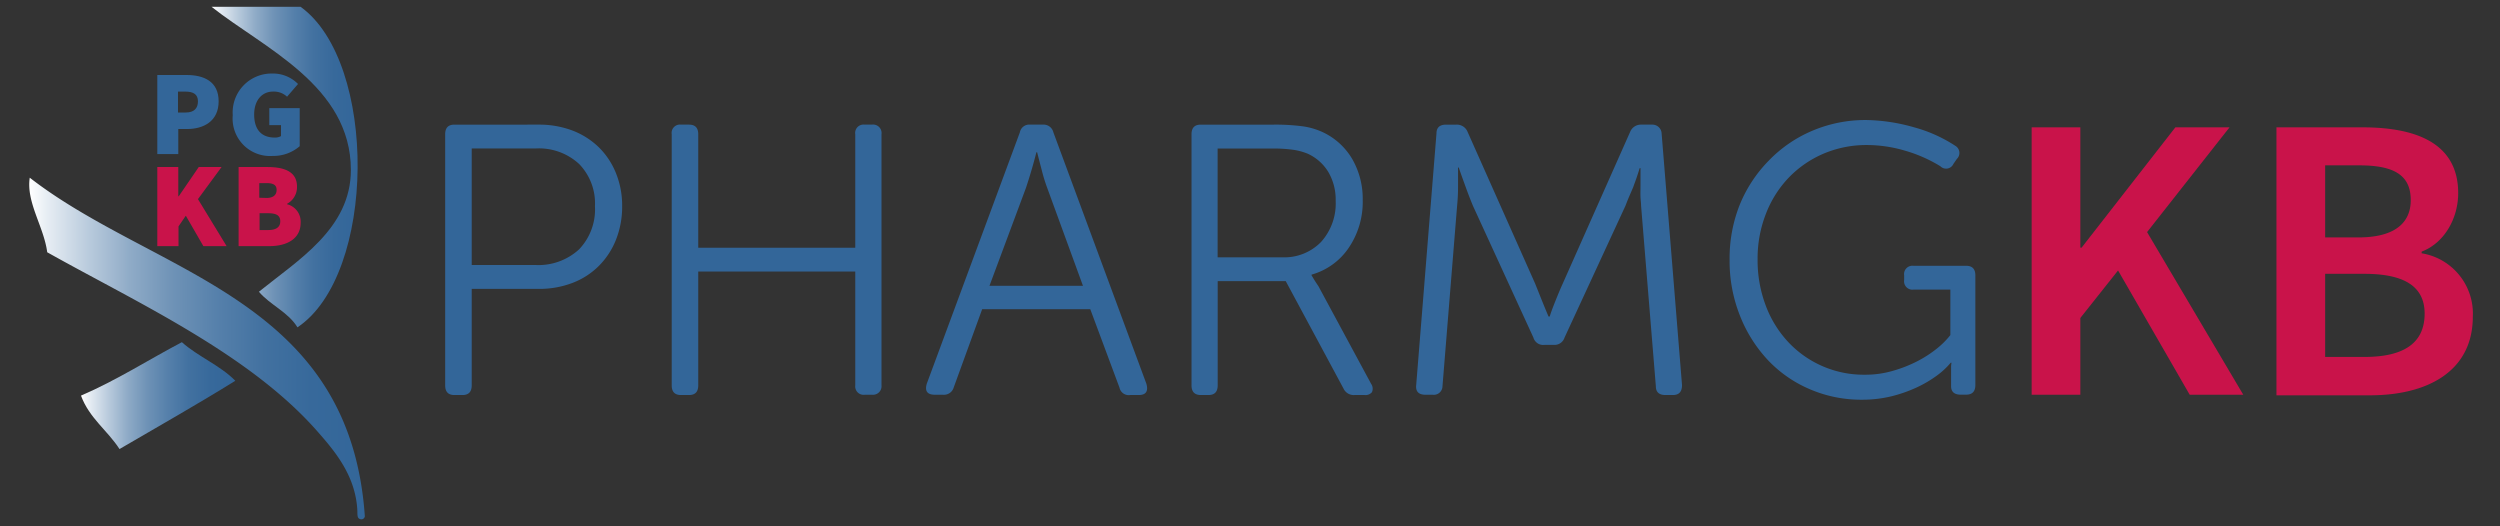 <svg xmlns="http://www.w3.org/2000/svg" xmlns:xlink="http://www.w3.org/1999/xlink" viewBox="0 0 342 72"><rect x="0" y="0" width="342" height="72" fill="#333333" stroke="none"/><defs><linearGradient id="a" x1="4" y1="47.71" x2="49.91" y2="47.71" gradientUnits="userSpaceOnUse"><stop offset="0" stop-color="#fff"/><stop offset="0.05" stop-color="#e8eef4"/><stop offset="0.18" stop-color="#b8cadc"/><stop offset="0.3" stop-color="#8fabc7"/><stop offset="0.43" stop-color="#6e92b6"/><stop offset="0.57" stop-color="#547faa"/><stop offset="0.7" stop-color="#4271a0"/><stop offset="0.84" stop-color="#37699b"/><stop offset="1" stop-color="#369"/></linearGradient><linearGradient id="b" x1="11.08" y1="54.12" x2="32.19" y2="54.12" xlink:href="#a"/><linearGradient id="c" x1="28.94" y1="22.86" x2="48.93" y2="22.86" xlink:href="#a"/></defs><path d="M60.9,18.36c0-.87.42-1.31,1.26-1.31H73.69a12.83,12.83,0,0,1,4.63.81,10.61,10.61,0,0,1,3.6,2.29,10.38,10.38,0,0,1,2.34,3.53,11.78,11.78,0,0,1,.85,4.52,12.21,12.21,0,0,1-.85,4.61,10.55,10.55,0,0,1-2.34,3.57,10.24,10.24,0,0,1-3.6,2.32,12.62,12.62,0,0,1-4.63.82H64.53v13.2q0,1.32-1.26,1.32H62.16q-1.26,0-1.26-1.32ZM73.21,36.25a8.21,8.21,0,0,0,6-2.13,7.9,7.9,0,0,0,2.18-5.92,7.72,7.72,0,0,0-2.16-5.76,8.09,8.09,0,0,0-5.94-2.13H64.53V36.25Z" fill="#369"/><path d="M91.89,18.36a1.14,1.14,0,0,1,1.27-1.31h1.1c.84,0,1.26.44,1.26,1.31V33.89H117V18.36a1.14,1.14,0,0,1,1.27-1.31h1a1.16,1.16,0,0,1,1.32,1.31V52.72A1.17,1.17,0,0,1,119.31,54h-1A1.15,1.15,0,0,1,117,52.72V37.15H95.52V52.72q0,1.32-1.26,1.32h-1.1c-.85,0-1.27-.44-1.27-1.32Z" fill="#369"/><path d="M139.52,18.1a1.3,1.3,0,0,1,1.42-1.05h1.73a1.37,1.37,0,0,1,1.43,1.05l12.73,34.41q.42,1.53-1.05,1.53h-1.16a1.29,1.29,0,0,1-1.47-1l-4-10.74H134.36L130.47,53A1.39,1.39,0,0,1,129,54h-1.1c-1.06,0-1.42-.51-1.11-1.53Zm8.63,21-4.9-13.42a22.3,22.3,0,0,1-.73-2.37c-.25-.95-.46-1.77-.64-2.48h-.1c-.18.71-.4,1.53-.68,2.48s-.53,1.73-.74,2.37l-5,13.42Z" fill="#369"/><path d="M163,18.36c0-.87.42-1.31,1.26-1.31h10a28.76,28.76,0,0,1,3.95.23,9.65,9.65,0,0,1,2.78.82A9.19,9.19,0,0,1,185,21.78a10.89,10.89,0,0,1,1.42,5.58,11.17,11.17,0,0,1-1.92,6.55,9.11,9.11,0,0,1-5.08,3.66v.1l.34.56c.16.26.36.57.6.92l7.21,13.36a1.15,1.15,0,0,1,.11,1.14,1.13,1.13,0,0,1-1,.39h-1.37a1.54,1.54,0,0,1-1.52-.89l-7.9-14.69h-9.31V52.72c0,.88-.42,1.32-1.27,1.32h-1.1Q163,54,163,52.72ZM175.41,35.2a7,7,0,0,0,5.31-2.1,7.86,7.86,0,0,0,2-5.63,7.46,7.46,0,0,0-1-3.93A6.38,6.38,0,0,0,178.83,21a8.46,8.46,0,0,0-2-.52,19.88,19.88,0,0,0-2.9-.16h-7.36V35.2Z" fill="#369"/><path d="M196.51,18.26c0-.81.44-1.21,1.31-1.21h1.42a1.58,1.58,0,0,1,1.53,1L210,38.78l.95,2.37c.35.87.65,1.59.89,2.15H212c.17-.56.44-1.28.79-2.15s.68-1.67,1-2.37L223,18.05a1.58,1.58,0,0,1,1.53-1H226a1.26,1.26,0,0,1,1.31,1.21l2.79,34.41c0,.91-.39,1.37-1.26,1.37h-1c-.88,0-1.32-.4-1.32-1.21L224.5,28.15c0-.35-.06-.75-.08-1.21s0-.92,0-1.4,0-.92,0-1.36V23h-.11c-.11.35-.24.76-.39,1.21s-.33.92-.5,1.4L222.82,27c-.18.43-.33.83-.47,1.18l-8.32,18a1.44,1.44,0,0,1-1.47,1h-1.27a1.39,1.39,0,0,1-1.52-1l-8.26-18c-.28-.67-.62-1.53-1-2.58s-.71-1.95-.95-2.68h-.1c0,.7,0,1.58,0,2.63s-.06,1.93-.13,2.63l-2,24.68A1.18,1.18,0,0,1,196,54H195c-.95,0-1.37-.46-1.26-1.37Z" fill="#369"/><path d="M236.61,35.57A19.81,19.81,0,0,1,238,28,18.65,18.65,0,0,1,242,21.94a18,18,0,0,1,5.92-4.05,18.58,18.58,0,0,1,7.42-1.47,25,25,0,0,1,6.52,1,19.64,19.64,0,0,1,5.63,2.53,1.13,1.13,0,0,1,.21,1.79l-.47.68a1.1,1.1,0,0,1-1.79.32,19.55,19.55,0,0,0-4.84-2.13,18.45,18.45,0,0,0-5.16-.77,15,15,0,0,0-6,1.19,14.54,14.54,0,0,0-4.73,3.26,14.86,14.86,0,0,0-3.13,4.95,16.71,16.71,0,0,0-1.14,6.23,17.49,17.49,0,0,0,1.11,6.32,15,15,0,0,0,3.08,5,14.14,14.14,0,0,0,10.5,4.47,13.29,13.29,0,0,0,3.81-.53,18.14,18.14,0,0,0,3.34-1.31,16,16,0,0,0,2.69-1.74,11.38,11.38,0,0,0,1.84-1.84V39.62h-5.05a1.14,1.14,0,0,1-1.27-1.31v-.64a1.14,1.14,0,0,1,1.27-1.31h7.21c.84,0,1.26.44,1.26,1.31v15q0,1.32-1.26,1.32h-.74c-.88,0-1.32-.39-1.32-1.16V50.25a2.93,2.93,0,0,1,.06-.63h-.11a10.72,10.72,0,0,1-1.87,1.74A16.15,16.15,0,0,1,262.21,53a19.13,19.13,0,0,1-3.45,1.21,16.73,16.73,0,0,1-4,.47,17.73,17.73,0,0,1-7.21-1.45,17.07,17.07,0,0,1-5.73-4A19.08,19.08,0,0,1,238,43.12,20.19,20.19,0,0,1,236.61,35.57Z" fill="#369"/><path d="M277.93,17.42h6.66V33.88h.17l12.83-16.46H305L293.72,31.75,306.88,54h-7.33L289.75,37l-5.16,6.5V54h-6.66Z" fill="#c9134a"/><path d="M311.42,17.42h11.76c7.56,0,13.1,2.29,13.1,9,0,3.47-1.9,6.83-5,8v.23a8.35,8.35,0,0,1,7,8.68c0,7.33-6,10.75-14.11,10.75H311.42Zm11.2,15.06c5,0,7.17-2,7.17-5.1,0-3.47-2.35-4.76-7.06-4.76h-4.65v9.86Zm.84,16.35c5.32,0,8.23-1.85,8.23-5.93,0-3.76-2.86-5.44-8.23-5.44h-5.38V48.83Z" fill="#c9134a"/><path d="M49.23,71a.48.48,0,0,0,.68-.37c-2.07-30-28.66-33-45.84-46.32C3.56,27.67,6,31,6.46,34.51,18.62,41.34,34.06,48.36,43.41,59c2.45,2.78,5.27,6.13,5.48,10.92C48.89,70.52,48.89,70.88,49.23,71Z" fill-rule="evenodd" fill="url(#a)"/><path d="M32.19,52.09c-2.08-2.12-5.09-3.3-7.31-5.28C20.27,49.24,16,52,11.08,54.12c1.13,3.07,3.62,4.76,5.27,7.31C21.65,58.33,27,55.32,32.19,52.09Z" fill-rule="evenodd" fill="url(#b)"/><path d="M41.12.93H28.94C36,6.54,48,11.69,48,23.26c0,8-7.23,12.32-12.58,16.65,1.55,1.83,4,2.77,5.27,4.87C51.5,37.6,51.69,8.53,41.12.93Z" fill-rule="evenodd" fill="url(#c)"/><path d="M21.52,10.26h4c2.36,0,4.39.87,4.39,3.6s-2.06,3.79-4.33,3.79H24.39v3.43H21.52Zm3.9,5.13c1.13,0,1.66-.57,1.66-1.53s-.63-1.33-1.73-1.33h-1v2.86Z" fill="#369"/><path d="M31.84,15.76a5.32,5.32,0,0,1,5.4-5.7,4.79,4.79,0,0,1,3.53,1.43l-1.5,1.74a2.63,2.63,0,0,0-1.93-.7c-1.47,0-2.57,1.16-2.57,3.13s.9,3.16,2.83,3.16a1.68,1.68,0,0,0,.84-.2v-1.5h-1.6V14.79H41V20a5.49,5.49,0,0,1-3.67,1.33A5.12,5.12,0,0,1,31.84,15.76Z" fill="#369"/><path d="M21.52,22.85h2.87v4h.06l2.74-4h3.12l-3.23,4.39L31,33.67H27.82l-2.4-4.16-1,1.46v2.7H21.52Z" fill="#c9134a"/><path d="M32.64,22.85h3.9c2.26,0,4.09.56,4.09,2.69a2.59,2.59,0,0,1-1.36,2.34v.06a2.46,2.46,0,0,1,1.86,2.53c0,2.23-1.93,3.2-4.26,3.2H32.64Zm3.83,4.23c.94,0,1.37-.44,1.37-1.1s-.43-.93-1.37-.93h-1v2Zm.2,4.39c1.13,0,1.67-.4,1.67-1.2s-.54-1.1-1.67-1.1H35.51v2.3Z" fill="#c9134a"/></svg>